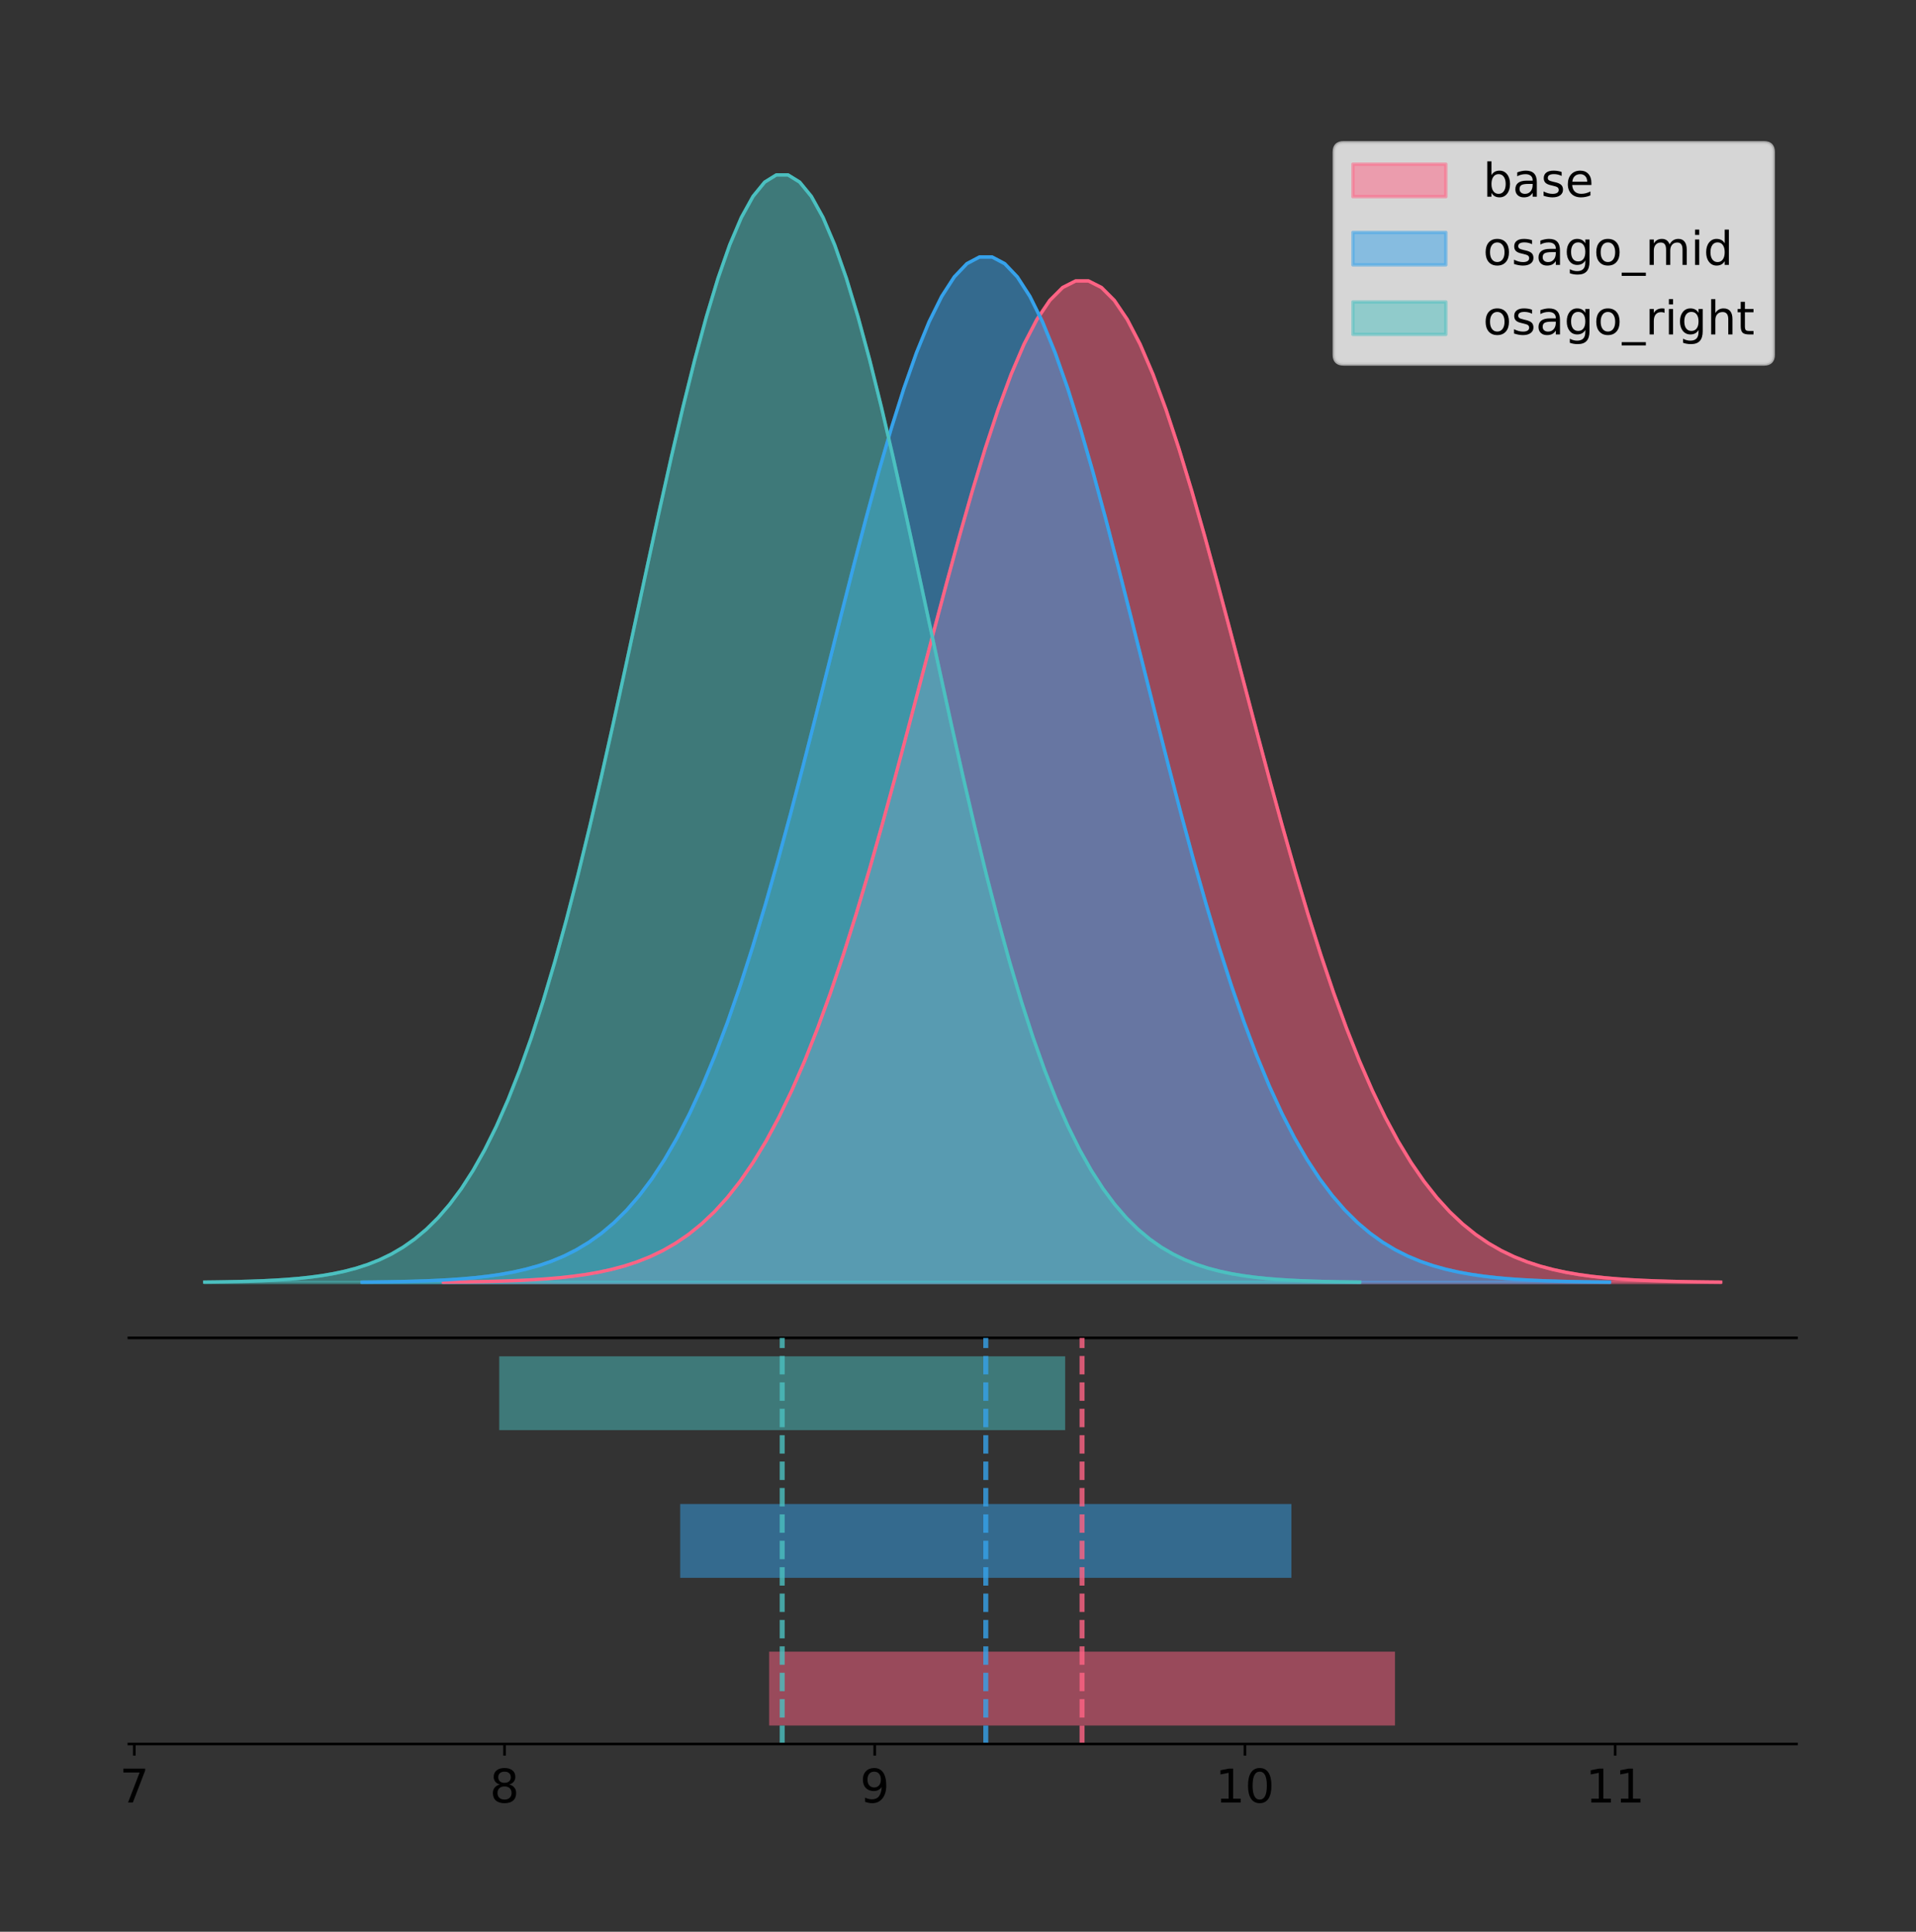 <?xml version="1.0" encoding="utf-8" standalone="no"?>
<!DOCTYPE svg PUBLIC "-//W3C//DTD SVG 1.1//EN"
  "http://www.w3.org/Graphics/SVG/1.1/DTD/svg11.dtd">
<!-- Created with matplotlib (https://matplotlib.org/) -->
<svg height="581.789pt" version="1.1" viewBox="0 0 577.025 581.789" width="577.025pt" xmlns="http://www.w3.org/2000/svg" xmlns:xlink="http://www.w3.org/1999/xlink">
 <rect x="0" y="0" width="577.025" height="581.789" fill="#333333" stroke="none"/>
 <defs>
  <style type="text/css">
*{stroke-linecap:butt;stroke-linejoin:round;}
  </style>
 </defs>
 <g id="figure_1">
  <g id="patch_1">
   <path d="M 0 581.789 
L 577.025 581.789 
L 577.025 0 
L 0 0 
z
" style="fill:none;"/>
  </g>
  <g id="axes_1">
   <g id="patch_2">
    <path d="M 38.825 402.93 
L 541.025 402.93 
L 541.025 36 
L 38.825 36 
z
" style="fill:none;"/>
   </g>
   <g id="PolyCollection_1">
    <defs>
     <path d="M 133.548 -195.538 
L 133.548 -195.639 
L 137.433 -195.677 
L 141.319 -195.729 
L 145.204 -195.797 
L 149.089 -195.888 
L 152.975 -196.008 
L 156.86 -196.164 
L 160.745 -196.367 
L 164.631 -196.629 
L 168.516 -196.964 
L 172.401 -197.389 
L 176.287 -197.926 
L 180.172 -198.599 
L 184.057 -199.435 
L 187.943 -200.468 
L 191.828 -201.734 
L 195.714 -203.274 
L 199.599 -205.135 
L 203.484 -207.365 
L 207.37 -210.018 
L 211.255 -213.152 
L 215.14 -216.824 
L 219.026 -221.095 
L 222.911 -226.022 
L 226.796 -231.663 
L 230.682 -238.069 
L 234.567 -245.285 
L 238.452 -253.347 
L 242.338 -262.278 
L 246.223 -272.087 
L 250.108 -282.767 
L 253.994 -294.289 
L 257.879 -306.606 
L 261.765 -319.646 
L 265.65 -333.314 
L 269.535 -347.492 
L 273.421 -362.039 
L 277.306 -376.79 
L 281.191 -391.564 
L 285.077 -406.163 
L 288.962 -420.375 
L 292.847 -433.985 
L 296.733 -446.772 
L 300.618 -458.523 
L 304.503 -469.031 
L 308.389 -478.108 
L 312.274 -485.586 
L 316.159 -491.324 
L 320.045 -495.212 
L 323.93 -497.175 
L 327.816 -497.175 
L 331.701 -495.212 
L 335.586 -491.324 
L 339.472 -485.586 
L 343.357 -478.108 
L 347.242 -469.031 
L 351.128 -458.523 
L 355.013 -446.772 
L 358.898 -433.985 
L 362.784 -420.375 
L 366.669 -406.163 
L 370.554 -391.564 
L 374.44 -376.79 
L 378.325 -362.039 
L 382.21 -347.492 
L 386.096 -333.314 
L 389.981 -319.646 
L 393.866 -306.606 
L 397.752 -294.289 
L 401.637 -282.767 
L 405.523 -272.087 
L 409.408 -262.278 
L 413.293 -253.347 
L 417.179 -245.285 
L 421.064 -238.069 
L 424.949 -231.663 
L 428.835 -226.022 
L 432.72 -221.095 
L 436.605 -216.824 
L 440.491 -213.152 
L 444.376 -210.018 
L 448.261 -207.365 
L 452.147 -205.135 
L 456.032 -203.274 
L 459.917 -201.734 
L 463.803 -200.468 
L 467.688 -199.435 
L 471.574 -198.599 
L 475.459 -197.926 
L 479.344 -197.389 
L 483.23 -196.964 
L 487.115 -196.629 
L 491 -196.367 
L 494.886 -196.164 
L 498.771 -196.008 
L 502.656 -195.888 
L 506.542 -195.797 
L 510.427 -195.729 
L 514.312 -195.677 
L 518.198 -195.639 
L 518.198 -195.538 
L 518.198 -195.538 
L 514.312 -195.538 
L 510.427 -195.538 
L 506.542 -195.538 
L 502.656 -195.538 
L 498.771 -195.538 
L 494.886 -195.538 
L 491 -195.538 
L 487.115 -195.538 
L 483.23 -195.538 
L 479.344 -195.538 
L 475.459 -195.538 
L 471.574 -195.538 
L 467.688 -195.538 
L 463.803 -195.538 
L 459.917 -195.538 
L 456.032 -195.538 
L 452.147 -195.538 
L 448.261 -195.538 
L 444.376 -195.538 
L 440.491 -195.538 
L 436.605 -195.538 
L 432.72 -195.538 
L 428.835 -195.538 
L 424.949 -195.538 
L 421.064 -195.538 
L 417.179 -195.538 
L 413.293 -195.538 
L 409.408 -195.538 
L 405.523 -195.538 
L 401.637 -195.538 
L 397.752 -195.538 
L 393.866 -195.538 
L 389.981 -195.538 
L 386.096 -195.538 
L 382.21 -195.538 
L 378.325 -195.538 
L 374.44 -195.538 
L 370.554 -195.538 
L 366.669 -195.538 
L 362.784 -195.538 
L 358.898 -195.538 
L 355.013 -195.538 
L 351.128 -195.538 
L 347.242 -195.538 
L 343.357 -195.538 
L 339.472 -195.538 
L 335.586 -195.538 
L 331.701 -195.538 
L 327.816 -195.538 
L 323.93 -195.538 
L 320.045 -195.538 
L 316.159 -195.538 
L 312.274 -195.538 
L 308.389 -195.538 
L 304.503 -195.538 
L 300.618 -195.538 
L 296.733 -195.538 
L 292.847 -195.538 
L 288.962 -195.538 
L 285.077 -195.538 
L 281.191 -195.538 
L 277.306 -195.538 
L 273.421 -195.538 
L 269.535 -195.538 
L 265.65 -195.538 
L 261.765 -195.538 
L 257.879 -195.538 
L 253.994 -195.538 
L 250.108 -195.538 
L 246.223 -195.538 
L 242.338 -195.538 
L 238.452 -195.538 
L 234.567 -195.538 
L 230.682 -195.538 
L 226.796 -195.538 
L 222.911 -195.538 
L 219.026 -195.538 
L 215.14 -195.538 
L 211.255 -195.538 
L 207.37 -195.538 
L 203.484 -195.538 
L 199.599 -195.538 
L 195.714 -195.538 
L 191.828 -195.538 
L 187.943 -195.538 
L 184.057 -195.538 
L 180.172 -195.538 
L 176.287 -195.538 
L 172.401 -195.538 
L 168.516 -195.538 
L 164.631 -195.538 
L 160.745 -195.538 
L 156.86 -195.538 
L 152.975 -195.538 
L 149.089 -195.538 
L 145.204 -195.538 
L 141.319 -195.538 
L 137.433 -195.538 
L 133.548 -195.538 
z
" id="m711c3bc24c" style="stroke:#ff6384;stroke-opacity:0.5;"/>
    </defs>
    <g clip-path="url(#p149f495365)">
     <use style="fill:#ff6384;fill-opacity:0.5;stroke:#ff6384;stroke-opacity:0.5;" x="0" xlink:href="#m711c3bc24c" y="581.789"/>
    </g>
   </g>
   <g id="PolyCollection_2">
    <defs>
     <path d="M 109.054 -195.538 
L 109.054 -195.642 
L 112.848 -195.681 
L 116.643 -195.733 
L 120.438 -195.804 
L 124.232 -195.897 
L 128.027 -196.019 
L 131.821 -196.179 
L 135.616 -196.387 
L 139.41 -196.655 
L 143.205 -196.998 
L 147 -197.434 
L 150.794 -197.983 
L 154.589 -198.672 
L 158.383 -199.529 
L 162.178 -200.586 
L 165.972 -201.882 
L 169.767 -203.459 
L 173.561 -205.364 
L 177.356 -207.648 
L 181.151 -210.365 
L 184.945 -213.573 
L 188.74 -217.334 
L 192.534 -221.706 
L 196.329 -226.752 
L 200.123 -232.528 
L 203.918 -239.087 
L 207.713 -246.476 
L 211.507 -254.73 
L 215.302 -263.875 
L 219.096 -273.919 
L 222.891 -284.854 
L 226.685 -296.652 
L 230.48 -309.263 
L 234.275 -322.615 
L 238.069 -336.611 
L 241.864 -351.128 
L 245.658 -366.022 
L 249.453 -381.127 
L 253.247 -396.254 
L 257.042 -411.202 
L 260.837 -425.754 
L 264.631 -439.69 
L 268.426 -452.783 
L 272.22 -464.815 
L 276.015 -475.574 
L 279.809 -484.868 
L 283.604 -492.525 
L 287.399 -498.4 
L 291.193 -502.381 
L 294.988 -504.392 
L 298.782 -504.392 
L 302.577 -502.381 
L 306.371 -498.4 
L 310.166 -492.525 
L 313.961 -484.868 
L 317.755 -475.574 
L 321.55 -464.815 
L 325.344 -452.783 
L 329.139 -439.69 
L 332.933 -425.754 
L 336.728 -411.202 
L 340.522 -396.254 
L 344.317 -381.127 
L 348.112 -366.022 
L 351.906 -351.128 
L 355.701 -336.611 
L 359.495 -322.615 
L 363.29 -309.263 
L 367.084 -296.652 
L 370.879 -284.854 
L 374.674 -273.919 
L 378.468 -263.875 
L 382.263 -254.73 
L 386.057 -246.476 
L 389.852 -239.087 
L 393.646 -232.528 
L 397.441 -226.752 
L 401.236 -221.706 
L 405.03 -217.334 
L 408.825 -213.573 
L 412.619 -210.365 
L 416.414 -207.648 
L 420.208 -205.364 
L 424.003 -203.459 
L 427.798 -201.882 
L 431.592 -200.586 
L 435.387 -199.529 
L 439.181 -198.672 
L 442.976 -197.983 
L 446.77 -197.434 
L 450.565 -196.998 
L 454.36 -196.655 
L 458.154 -196.387 
L 461.949 -196.179 
L 465.743 -196.019 
L 469.538 -195.897 
L 473.332 -195.804 
L 477.127 -195.733 
L 480.922 -195.681 
L 484.716 -195.642 
L 484.716 -195.538 
L 484.716 -195.538 
L 480.922 -195.538 
L 477.127 -195.538 
L 473.332 -195.538 
L 469.538 -195.538 
L 465.743 -195.538 
L 461.949 -195.538 
L 458.154 -195.538 
L 454.36 -195.538 
L 450.565 -195.538 
L 446.77 -195.538 
L 442.976 -195.538 
L 439.181 -195.538 
L 435.387 -195.538 
L 431.592 -195.538 
L 427.798 -195.538 
L 424.003 -195.538 
L 420.208 -195.538 
L 416.414 -195.538 
L 412.619 -195.538 
L 408.825 -195.538 
L 405.03 -195.538 
L 401.236 -195.538 
L 397.441 -195.538 
L 393.646 -195.538 
L 389.852 -195.538 
L 386.057 -195.538 
L 382.263 -195.538 
L 378.468 -195.538 
L 374.674 -195.538 
L 370.879 -195.538 
L 367.084 -195.538 
L 363.29 -195.538 
L 359.495 -195.538 
L 355.701 -195.538 
L 351.906 -195.538 
L 348.112 -195.538 
L 344.317 -195.538 
L 340.522 -195.538 
L 336.728 -195.538 
L 332.933 -195.538 
L 329.139 -195.538 
L 325.344 -195.538 
L 321.55 -195.538 
L 317.755 -195.538 
L 313.961 -195.538 
L 310.166 -195.538 
L 306.371 -195.538 
L 302.577 -195.538 
L 298.782 -195.538 
L 294.988 -195.538 
L 291.193 -195.538 
L 287.399 -195.538 
L 283.604 -195.538 
L 279.809 -195.538 
L 276.015 -195.538 
L 272.22 -195.538 
L 268.426 -195.538 
L 264.631 -195.538 
L 260.837 -195.538 
L 257.042 -195.538 
L 253.247 -195.538 
L 249.453 -195.538 
L 245.658 -195.538 
L 241.864 -195.538 
L 238.069 -195.538 
L 234.275 -195.538 
L 230.48 -195.538 
L 226.685 -195.538 
L 222.891 -195.538 
L 219.096 -195.538 
L 215.302 -195.538 
L 211.507 -195.538 
L 207.713 -195.538 
L 203.918 -195.538 
L 200.123 -195.538 
L 196.329 -195.538 
L 192.534 -195.538 
L 188.74 -195.538 
L 184.945 -195.538 
L 181.151 -195.538 
L 177.356 -195.538 
L 173.561 -195.538 
L 169.767 -195.538 
L 165.972 -195.538 
L 162.178 -195.538 
L 158.383 -195.538 
L 154.589 -195.538 
L 150.794 -195.538 
L 147 -195.538 
L 143.205 -195.538 
L 139.41 -195.538 
L 135.616 -195.538 
L 131.821 -195.538 
L 128.027 -195.538 
L 124.232 -195.538 
L 120.438 -195.538 
L 116.643 -195.538 
L 112.848 -195.538 
L 109.054 -195.538 
z
" id="maf6a319c27" style="stroke:#36a2eb;stroke-opacity:0.5;"/>
    </defs>
    <g clip-path="url(#p149f495365)">
     <use style="fill:#36a2eb;fill-opacity:0.5;stroke:#36a2eb;stroke-opacity:0.5;" x="0" xlink:href="#maf6a319c27" y="581.789"/>
    </g>
   </g>
   <g id="PolyCollection_3">
    <defs>
     <path d="M 61.652 -195.538 
L 61.652 -195.65 
L 65.166 -195.692 
L 68.679 -195.749 
L 72.192 -195.825 
L 75.706 -195.925 
L 79.219 -196.058 
L 82.733 -196.23 
L 86.246 -196.455 
L 89.759 -196.744 
L 93.273 -197.115 
L 96.786 -197.585 
L 100.299 -198.179 
L 103.813 -198.923 
L 107.326 -199.848 
L 110.84 -200.99 
L 114.353 -202.39 
L 117.866 -204.093 
L 121.38 -206.151 
L 124.893 -208.617 
L 128.406 -211.552 
L 131.92 -215.017 
L 135.433 -219.078 
L 138.947 -223.801 
L 142.46 -229.25 
L 145.973 -235.488 
L 149.487 -242.572 
L 153 -250.552 
L 156.513 -259.468 
L 160.027 -269.344 
L 163.54 -280.192 
L 167.054 -292.002 
L 170.567 -304.744 
L 174.08 -318.365 
L 177.594 -332.786 
L 181.107 -347.901 
L 184.62 -363.58 
L 188.134 -379.667 
L 191.647 -395.98 
L 195.161 -412.318 
L 198.674 -428.462 
L 202.187 -444.18 
L 205.701 -459.23 
L 209.214 -473.372 
L 212.728 -486.366 
L 216.241 -497.987 
L 219.754 -508.025 
L 223.268 -516.294 
L 226.781 -522.64 
L 230.294 -526.94 
L 233.808 -529.111 
L 237.321 -529.111 
L 240.835 -526.94 
L 244.348 -522.64 
L 247.861 -516.294 
L 251.375 -508.025 
L 254.888 -497.987 
L 258.401 -486.366 
L 261.915 -473.372 
L 265.428 -459.23 
L 268.942 -444.18 
L 272.455 -428.462 
L 275.968 -412.318 
L 279.482 -395.98 
L 282.995 -379.667 
L 286.508 -363.58 
L 290.022 -347.901 
L 293.535 -332.786 
L 297.049 -318.365 
L 300.562 -304.744 
L 304.075 -292.002 
L 307.589 -280.192 
L 311.102 -269.344 
L 314.615 -259.468 
L 318.129 -250.552 
L 321.642 -242.572 
L 325.156 -235.488 
L 328.669 -229.25 
L 332.182 -223.801 
L 335.696 -219.078 
L 339.209 -215.017 
L 342.722 -211.552 
L 346.236 -208.617 
L 349.749 -206.151 
L 353.263 -204.093 
L 356.776 -202.39 
L 360.289 -200.99 
L 363.803 -199.848 
L 367.316 -198.923 
L 370.829 -198.179 
L 374.343 -197.585 
L 377.856 -197.115 
L 381.37 -196.744 
L 384.883 -196.455 
L 388.396 -196.23 
L 391.91 -196.058 
L 395.423 -195.925 
L 398.936 -195.825 
L 402.45 -195.749 
L 405.963 -195.692 
L 409.477 -195.65 
L 409.477 -195.538 
L 409.477 -195.538 
L 405.963 -195.538 
L 402.45 -195.538 
L 398.936 -195.538 
L 395.423 -195.538 
L 391.91 -195.538 
L 388.396 -195.538 
L 384.883 -195.538 
L 381.37 -195.538 
L 377.856 -195.538 
L 374.343 -195.538 
L 370.829 -195.538 
L 367.316 -195.538 
L 363.803 -195.538 
L 360.289 -195.538 
L 356.776 -195.538 
L 353.263 -195.538 
L 349.749 -195.538 
L 346.236 -195.538 
L 342.722 -195.538 
L 339.209 -195.538 
L 335.696 -195.538 
L 332.182 -195.538 
L 328.669 -195.538 
L 325.156 -195.538 
L 321.642 -195.538 
L 318.129 -195.538 
L 314.615 -195.538 
L 311.102 -195.538 
L 307.589 -195.538 
L 304.075 -195.538 
L 300.562 -195.538 
L 297.049 -195.538 
L 293.535 -195.538 
L 290.022 -195.538 
L 286.508 -195.538 
L 282.995 -195.538 
L 279.482 -195.538 
L 275.968 -195.538 
L 272.455 -195.538 
L 268.942 -195.538 
L 265.428 -195.538 
L 261.915 -195.538 
L 258.401 -195.538 
L 254.888 -195.538 
L 251.375 -195.538 
L 247.861 -195.538 
L 244.348 -195.538 
L 240.835 -195.538 
L 237.321 -195.538 
L 233.808 -195.538 
L 230.294 -195.538 
L 226.781 -195.538 
L 223.268 -195.538 
L 219.754 -195.538 
L 216.241 -195.538 
L 212.728 -195.538 
L 209.214 -195.538 
L 205.701 -195.538 
L 202.187 -195.538 
L 198.674 -195.538 
L 195.161 -195.538 
L 191.647 -195.538 
L 188.134 -195.538 
L 184.62 -195.538 
L 181.107 -195.538 
L 177.594 -195.538 
L 174.08 -195.538 
L 170.567 -195.538 
L 167.054 -195.538 
L 163.54 -195.538 
L 160.027 -195.538 
L 156.513 -195.538 
L 153 -195.538 
L 149.487 -195.538 
L 145.973 -195.538 
L 142.46 -195.538 
L 138.947 -195.538 
L 135.433 -195.538 
L 131.92 -195.538 
L 128.406 -195.538 
L 124.893 -195.538 
L 121.38 -195.538 
L 117.866 -195.538 
L 114.353 -195.538 
L 110.84 -195.538 
L 107.326 -195.538 
L 103.813 -195.538 
L 100.299 -195.538 
L 96.786 -195.538 
L 93.273 -195.538 
L 89.759 -195.538 
L 86.246 -195.538 
L 82.733 -195.538 
L 79.219 -195.538 
L 75.706 -195.538 
L 72.192 -195.538 
L 68.679 -195.538 
L 65.166 -195.538 
L 61.652 -195.538 
z
" id="m5646fb9f64" style="stroke:#4bc0c0;stroke-opacity:0.5;"/>
    </defs>
    <g clip-path="url(#p149f495365)">
     <use style="fill:#4bc0c0;fill-opacity:0.5;stroke:#4bc0c0;stroke-opacity:0.5;" x="0" xlink:href="#m5646fb9f64" y="581.789"/>
    </g>
   </g>
   <g id="line2d_1">
    <path clip-path="url(#p149f495365)" d="M 133.548 386.15 
L 137.433 386.112 
L 141.319 386.061 
L 145.204 385.992 
L 149.089 385.901 
L 152.975 385.782 
L 156.86 385.625 
L 160.745 385.422 
L 164.631 385.161 
L 168.516 384.826 
L 172.401 384.4 
L 176.287 383.863 
L 180.172 383.191 
L 184.057 382.354 
L 187.943 381.321 
L 191.828 380.055 
L 195.714 378.515 
L 199.599 376.655 
L 203.484 374.425 
L 207.37 371.771 
L 211.255 368.637 
L 215.14 364.965 
L 219.026 360.695 
L 222.911 355.767 
L 226.796 350.126 
L 230.682 343.72 
L 234.567 336.504 
L 238.452 328.442 
L 242.338 319.511 
L 246.223 309.702 
L 250.108 299.023 
L 253.994 287.5 
L 257.879 275.183 
L 261.765 262.143 
L 265.65 248.475 
L 269.535 234.297 
L 273.421 219.751 
L 277.306 204.999 
L 281.191 190.225 
L 285.077 175.627 
L 288.962 161.414 
L 292.847 147.805 
L 296.733 135.017 
L 300.618 123.267 
L 304.503 112.759 
L 308.389 103.682 
L 312.274 96.204 
L 316.159 90.466 
L 320.045 86.578 
L 323.93 84.614 
L 327.816 84.614 
L 331.701 86.578 
L 335.586 90.466 
L 339.472 96.204 
L 343.357 103.682 
L 347.242 112.759 
L 351.128 123.267 
L 355.013 135.017 
L 358.898 147.805 
L 362.784 161.414 
L 366.669 175.627 
L 370.554 190.225 
L 374.44 204.999 
L 378.325 219.751 
L 382.21 234.297 
L 386.096 248.475 
L 389.981 262.143 
L 393.866 275.183 
L 397.752 287.5 
L 401.637 299.023 
L 405.523 309.702 
L 409.408 319.511 
L 413.293 328.442 
L 417.179 336.504 
L 421.064 343.72 
L 424.949 350.126 
L 428.835 355.767 
L 432.72 360.695 
L 436.605 364.965 
L 440.491 368.637 
L 444.376 371.771 
L 448.261 374.425 
L 452.147 376.655 
L 456.032 378.515 
L 459.917 380.055 
L 463.803 381.321 
L 467.688 382.354 
L 471.574 383.191 
L 475.459 383.863 
L 479.344 384.4 
L 483.23 384.826 
L 487.115 385.161 
L 491 385.422 
L 494.886 385.625 
L 498.771 385.782 
L 502.656 385.901 
L 506.542 385.992 
L 510.427 386.061 
L 514.312 386.112 
L 518.198 386.15 
" style="fill:none;stroke:#ff6384;stroke-linecap:square;"/>
   </g>
   <g id="line2d_2">
    <path clip-path="url(#p149f495365)" d="M 109.054 386.148 
L 112.848 386.109 
L 116.643 386.056 
L 120.438 385.986 
L 124.232 385.893 
L 128.027 385.77 
L 131.821 385.61 
L 135.616 385.402 
L 139.41 385.134 
L 143.205 384.792 
L 147 384.356 
L 150.794 383.806 
L 154.589 383.117 
L 158.383 382.261 
L 162.178 381.203 
L 165.972 379.907 
L 169.767 378.33 
L 173.561 376.425 
L 177.356 374.142 
L 181.151 371.424 
L 184.945 368.216 
L 188.74 364.456 
L 192.534 360.083 
L 196.329 355.038 
L 200.123 349.262 
L 203.918 342.702 
L 207.713 335.314 
L 211.507 327.059 
L 215.302 317.914 
L 219.096 307.871 
L 222.891 296.936 
L 226.685 285.138 
L 230.48 272.526 
L 234.275 259.174 
L 238.069 245.179 
L 241.864 230.662 
L 245.658 215.767 
L 249.453 200.663 
L 253.247 185.535 
L 257.042 170.588 
L 260.837 156.035 
L 264.631 142.1 
L 268.426 129.006 
L 272.22 116.975 
L 276.015 106.215 
L 279.809 96.921 
L 283.604 89.264 
L 287.399 83.389 
L 291.193 79.408 
L 294.988 77.398 
L 298.782 77.398 
L 302.577 79.408 
L 306.371 83.389 
L 310.166 89.264 
L 313.961 96.921 
L 317.755 106.215 
L 321.55 116.975 
L 325.344 129.006 
L 329.139 142.1 
L 332.933 156.035 
L 336.728 170.588 
L 340.522 185.535 
L 344.317 200.663 
L 348.112 215.767 
L 351.906 230.662 
L 355.701 245.179 
L 359.495 259.174 
L 363.29 272.526 
L 367.084 285.138 
L 370.879 296.936 
L 374.674 307.871 
L 378.468 317.914 
L 382.263 327.059 
L 386.057 335.314 
L 389.852 342.702 
L 393.646 349.262 
L 397.441 355.038 
L 401.236 360.083 
L 405.03 364.456 
L 408.825 368.216 
L 412.619 371.424 
L 416.414 374.142 
L 420.208 376.425 
L 424.003 378.33 
L 427.798 379.907 
L 431.592 381.203 
L 435.387 382.261 
L 439.181 383.117 
L 442.976 383.806 
L 446.77 384.356 
L 450.565 384.792 
L 454.36 385.134 
L 458.154 385.402 
L 461.949 385.61 
L 465.743 385.77 
L 469.538 385.893 
L 473.332 385.986 
L 477.127 386.056 
L 480.922 386.109 
L 484.716 386.148 
" style="fill:none;stroke:#36a2eb;stroke-linecap:square;"/>
   </g>
   <g id="line2d_3">
    <path clip-path="url(#p149f495365)" d="M 61.652 386.139 
L 65.166 386.097 
L 68.679 386.04 
L 72.192 385.965 
L 75.706 385.864 
L 79.219 385.732 
L 82.733 385.559 
L 86.246 385.334 
L 89.759 385.045 
L 93.273 384.675 
L 96.786 384.204 
L 100.299 383.61 
L 103.813 382.867 
L 107.326 381.941 
L 110.84 380.799 
L 114.353 379.399 
L 117.866 377.696 
L 121.38 375.639 
L 124.893 373.172 
L 128.406 370.238 
L 131.92 366.772 
L 135.433 362.711 
L 138.947 357.989 
L 142.46 352.539 
L 145.973 346.301 
L 149.487 339.217 
L 153 331.237 
L 156.513 322.322 
L 160.027 312.445 
L 163.54 301.597 
L 167.054 289.787 
L 170.567 277.045 
L 174.08 263.424 
L 177.594 249.004 
L 181.107 233.888 
L 184.62 218.209 
L 188.134 202.123 
L 191.647 185.809 
L 195.161 169.471 
L 198.674 153.327 
L 202.187 137.61 
L 205.701 122.559 
L 209.214 108.418 
L 212.728 95.423 
L 216.241 83.803 
L 219.754 73.765 
L 223.268 65.495 
L 226.781 59.15 
L 230.294 54.85 
L 233.808 52.679 
L 237.321 52.679 
L 240.835 54.85 
L 244.348 59.15 
L 247.861 65.495 
L 251.375 73.765 
L 254.888 83.803 
L 258.401 95.423 
L 261.915 108.418 
L 265.428 122.559 
L 268.942 137.61 
L 272.455 153.327 
L 275.968 169.471 
L 279.482 185.809 
L 282.995 202.123 
L 286.508 218.209 
L 290.022 233.888 
L 293.535 249.004 
L 297.049 263.424 
L 300.562 277.045 
L 304.075 289.787 
L 307.589 301.597 
L 311.102 312.445 
L 314.615 322.322 
L 318.129 331.237 
L 321.642 339.217 
L 325.156 346.301 
L 328.669 352.539 
L 332.182 357.989 
L 335.696 362.711 
L 339.209 366.772 
L 342.722 370.238 
L 346.236 373.172 
L 349.749 375.639 
L 353.263 377.696 
L 356.776 379.399 
L 360.289 380.799 
L 363.803 381.941 
L 367.316 382.867 
L 370.829 383.61 
L 374.343 384.204 
L 377.856 384.675 
L 381.37 385.045 
L 384.883 385.334 
L 388.396 385.559 
L 391.91 385.732 
L 395.423 385.864 
L 398.936 385.965 
L 402.45 386.04 
L 405.963 386.097 
L 409.477 386.139 
" style="fill:none;stroke:#4bc0c0;stroke-linecap:square;"/>
   </g>
   <g id="patch_3">
    <path d="M 38.825 402.93 
L 541.025 402.93 
" style="fill:none;stroke:#000000;stroke-linecap:square;stroke-linejoin:miter;stroke-width:0.8;"/>
   </g>
   <g id="legend_1">
    <g id="patch_4">
     <path d="M 404.639 109.627 
L 531.225 109.627 
Q 534.025 109.627 534.025 106.827 
L 534.025 45.8 
Q 534.025 43 531.225 43 
L 404.639 43 
Q 401.839 43 401.839 45.8 
L 401.839 106.827 
Q 401.839 109.627 404.639 109.627 
z
" style="fill:#ffffff;opacity:0.8;stroke:#cccccc;stroke-linejoin:miter;"/>
    </g>
    <g id="patch_5">
     <path d="M 407.439 59.238 
L 435.439 59.238 
L 435.439 49.438 
L 407.439 49.438 
z
" style="fill:#ff6384;opacity:0.5;stroke:#ff6384;stroke-linejoin:miter;"/>
    </g>
    <g id="text_1">
     <!-- base -->
     <defs>
      <path d="M 48.688 27.297 
Q 48.688 37.203 44.609 42.844 
Q 40.531 48.484 33.406 48.484 
Q 26.266 48.484 22.188 42.844 
Q 18.109 37.203 18.109 27.297 
Q 18.109 17.391 22.188 11.75 
Q 26.266 6.109 33.406 6.109 
Q 40.531 6.109 44.609 11.75 
Q 48.688 17.391 48.688 27.297 
z
M 18.109 46.391 
Q 20.953 51.266 25.266 53.625 
Q 29.594 56 35.594 56 
Q 45.562 56 51.781 48.094 
Q 58.016 40.188 58.016 27.297 
Q 58.016 14.406 51.781 6.484 
Q 45.562 -1.422 35.594 -1.422 
Q 29.594 -1.422 25.266 0.953 
Q 20.953 3.328 18.109 8.203 
L 18.109 0 
L 9.078 0 
L 9.078 75.984 
L 18.109 75.984 
z
" id="DejaVuSans-98"/>
      <path d="M 34.281 27.484 
Q 23.391 27.484 19.188 25 
Q 14.984 22.516 14.984 16.5 
Q 14.984 11.719 18.141 8.906 
Q 21.297 6.109 26.703 6.109 
Q 34.188 6.109 38.703 11.406 
Q 43.219 16.703 43.219 25.484 
L 43.219 27.484 
z
M 52.203 31.203 
L 52.203 0 
L 43.219 0 
L 43.219 8.297 
Q 40.141 3.328 35.547 0.953 
Q 30.953 -1.422 24.312 -1.422 
Q 15.922 -1.422 10.953 3.297 
Q 6 8.016 6 15.922 
Q 6 25.141 12.172 29.828 
Q 18.359 34.516 30.609 34.516 
L 43.219 34.516 
L 43.219 35.406 
Q 43.219 41.609 39.141 45 
Q 35.062 48.391 27.688 48.391 
Q 23 48.391 18.547 47.266 
Q 14.109 46.141 10.016 43.891 
L 10.016 52.203 
Q 14.938 54.109 19.578 55.047 
Q 24.219 56 28.609 56 
Q 40.484 56 46.344 49.844 
Q 52.203 43.703 52.203 31.203 
z
" id="DejaVuSans-97"/>
      <path d="M 44.281 53.078 
L 44.281 44.578 
Q 40.484 46.531 36.375 47.5 
Q 32.281 48.484 27.875 48.484 
Q 21.188 48.484 17.844 46.438 
Q 14.5 44.391 14.5 40.281 
Q 14.5 37.156 16.891 35.375 
Q 19.281 33.594 26.516 31.984 
L 29.594 31.297 
Q 39.156 29.25 43.188 25.516 
Q 47.219 21.781 47.219 15.094 
Q 47.219 7.469 41.188 3.016 
Q 35.156 -1.422 24.609 -1.422 
Q 20.219 -1.422 15.453 -0.562 
Q 10.688 0.297 5.422 2 
L 5.422 11.281 
Q 10.406 8.688 15.234 7.391 
Q 20.062 6.109 24.812 6.109 
Q 31.156 6.109 34.562 8.281 
Q 37.984 10.453 37.984 14.406 
Q 37.984 18.062 35.516 20.016 
Q 33.062 21.969 24.703 23.781 
L 21.578 24.516 
Q 13.234 26.266 9.516 29.906 
Q 5.812 33.547 5.812 39.891 
Q 5.812 47.609 11.281 51.797 
Q 16.75 56 26.812 56 
Q 31.781 56 36.172 55.266 
Q 40.578 54.547 44.281 53.078 
z
" id="DejaVuSans-115"/>
      <path d="M 56.203 29.594 
L 56.203 25.203 
L 14.891 25.203 
Q 15.484 15.922 20.484 11.062 
Q 25.484 6.203 34.422 6.203 
Q 39.594 6.203 44.453 7.469 
Q 49.312 8.734 54.109 11.281 
L 54.109 2.781 
Q 49.266 0.734 44.188 -0.344 
Q 39.109 -1.422 33.891 -1.422 
Q 20.797 -1.422 13.156 6.188 
Q 5.516 13.812 5.516 26.812 
Q 5.516 40.234 12.766 48.109 
Q 20.016 56 32.328 56 
Q 43.359 56 49.781 48.891 
Q 56.203 41.797 56.203 29.594 
z
M 47.219 32.234 
Q 47.125 39.594 43.094 43.984 
Q 39.062 48.391 32.422 48.391 
Q 24.906 48.391 20.391 44.141 
Q 15.875 39.891 15.188 32.172 
z
" id="DejaVuSans-101"/>
     </defs>
     <g transform="translate(446.639 59.238)scale(0.14 -0.14)">
      <use xlink:href="#DejaVuSans-98"/>
      <use x="63.477" xlink:href="#DejaVuSans-97"/>
      <use x="124.756" xlink:href="#DejaVuSans-115"/>
      <use x="176.855" xlink:href="#DejaVuSans-101"/>
     </g>
    </g>
    <g id="patch_6">
     <path d="M 407.439 79.787 
L 435.439 79.787 
L 435.439 69.987 
L 407.439 69.987 
z
" style="fill:#36a2eb;opacity:0.5;stroke:#36a2eb;stroke-linejoin:miter;"/>
    </g>
    <g id="text_2">
     <!-- osago_mid -->
     <defs>
      <path d="M 30.609 48.391 
Q 23.391 48.391 19.188 42.75 
Q 14.984 37.109 14.984 27.297 
Q 14.984 17.484 19.156 11.844 
Q 23.344 6.203 30.609 6.203 
Q 37.797 6.203 41.984 11.859 
Q 46.188 17.531 46.188 27.297 
Q 46.188 37.016 41.984 42.703 
Q 37.797 48.391 30.609 48.391 
z
M 30.609 56 
Q 42.328 56 49.016 48.375 
Q 55.719 40.766 55.719 27.297 
Q 55.719 13.875 49.016 6.219 
Q 42.328 -1.422 30.609 -1.422 
Q 18.844 -1.422 12.172 6.219 
Q 5.516 13.875 5.516 27.297 
Q 5.516 40.766 12.172 48.375 
Q 18.844 56 30.609 56 
z
" id="DejaVuSans-111"/>
      <path d="M 45.406 27.984 
Q 45.406 37.75 41.375 43.109 
Q 37.359 48.484 30.078 48.484 
Q 22.859 48.484 18.828 43.109 
Q 14.797 37.75 14.797 27.984 
Q 14.797 18.266 18.828 12.891 
Q 22.859 7.516 30.078 7.516 
Q 37.359 7.516 41.375 12.891 
Q 45.406 18.266 45.406 27.984 
z
M 54.391 6.781 
Q 54.391 -7.172 48.188 -13.984 
Q 42 -20.797 29.203 -20.797 
Q 24.469 -20.797 20.266 -20.094 
Q 16.062 -19.391 12.109 -17.922 
L 12.109 -9.188 
Q 16.062 -11.328 19.922 -12.344 
Q 23.781 -13.375 27.781 -13.375 
Q 36.625 -13.375 41.016 -8.766 
Q 45.406 -4.156 45.406 5.172 
L 45.406 9.625 
Q 42.625 4.781 38.281 2.391 
Q 33.938 0 27.875 0 
Q 17.828 0 11.672 7.656 
Q 5.516 15.328 5.516 27.984 
Q 5.516 40.672 11.672 48.328 
Q 17.828 56 27.875 56 
Q 33.938 56 38.281 53.609 
Q 42.625 51.219 45.406 46.391 
L 45.406 54.688 
L 54.391 54.688 
z
" id="DejaVuSans-103"/>
      <path d="M 50.984 -16.609 
L 50.984 -23.578 
L -0.984 -23.578 
L -0.984 -16.609 
z
" id="DejaVuSans-95"/>
      <path d="M 52 44.188 
Q 55.375 50.25 60.062 53.125 
Q 64.75 56 71.094 56 
Q 79.641 56 84.281 50.016 
Q 88.922 44.047 88.922 33.016 
L 88.922 0 
L 79.891 0 
L 79.891 32.719 
Q 79.891 40.578 77.094 44.375 
Q 74.312 48.188 68.609 48.188 
Q 61.625 48.188 57.562 43.547 
Q 53.516 38.922 53.516 30.906 
L 53.516 0 
L 44.484 0 
L 44.484 32.719 
Q 44.484 40.625 41.703 44.406 
Q 38.922 48.188 33.109 48.188 
Q 26.219 48.188 22.156 43.531 
Q 18.109 38.875 18.109 30.906 
L 18.109 0 
L 9.078 0 
L 9.078 54.688 
L 18.109 54.688 
L 18.109 46.188 
Q 21.188 51.219 25.484 53.609 
Q 29.781 56 35.688 56 
Q 41.656 56 45.828 52.969 
Q 50 49.953 52 44.188 
z
" id="DejaVuSans-109"/>
      <path d="M 9.422 54.688 
L 18.406 54.688 
L 18.406 0 
L 9.422 0 
z
M 9.422 75.984 
L 18.406 75.984 
L 18.406 64.594 
L 9.422 64.594 
z
" id="DejaVuSans-105"/>
      <path d="M 45.406 46.391 
L 45.406 75.984 
L 54.391 75.984 
L 54.391 0 
L 45.406 0 
L 45.406 8.203 
Q 42.578 3.328 38.25 0.953 
Q 33.938 -1.422 27.875 -1.422 
Q 17.969 -1.422 11.734 6.484 
Q 5.516 14.406 5.516 27.297 
Q 5.516 40.188 11.734 48.094 
Q 17.969 56 27.875 56 
Q 33.938 56 38.25 53.625 
Q 42.578 51.266 45.406 46.391 
z
M 14.797 27.297 
Q 14.797 17.391 18.875 11.75 
Q 22.953 6.109 30.078 6.109 
Q 37.203 6.109 41.297 11.75 
Q 45.406 17.391 45.406 27.297 
Q 45.406 37.203 41.297 42.844 
Q 37.203 48.484 30.078 48.484 
Q 22.953 48.484 18.875 42.844 
Q 14.797 37.203 14.797 27.297 
z
" id="DejaVuSans-100"/>
     </defs>
     <g transform="translate(446.639 79.787)scale(0.14 -0.14)">
      <use xlink:href="#DejaVuSans-111"/>
      <use x="61.182" xlink:href="#DejaVuSans-115"/>
      <use x="113.281" xlink:href="#DejaVuSans-97"/>
      <use x="174.561" xlink:href="#DejaVuSans-103"/>
      <use x="238.037" xlink:href="#DejaVuSans-111"/>
      <use x="299.219" xlink:href="#DejaVuSans-95"/>
      <use x="349.219" xlink:href="#DejaVuSans-109"/>
      <use x="446.631" xlink:href="#DejaVuSans-105"/>
      <use x="474.414" xlink:href="#DejaVuSans-100"/>
     </g>
    </g>
    <g id="patch_7">
     <path d="M 407.439 100.726 
L 435.439 100.726 
L 435.439 90.926 
L 407.439 90.926 
z
" style="fill:#4bc0c0;opacity:0.5;stroke:#4bc0c0;stroke-linejoin:miter;"/>
    </g>
    <g id="text_3">
     <!-- osago_right -->
     <defs>
      <path d="M 41.109 46.297 
Q 39.594 47.172 37.812 47.578 
Q 36.031 48 33.891 48 
Q 26.266 48 22.188 43.047 
Q 18.109 38.094 18.109 28.812 
L 18.109 0 
L 9.078 0 
L 9.078 54.688 
L 18.109 54.688 
L 18.109 46.188 
Q 20.953 51.172 25.484 53.578 
Q 30.031 56 36.531 56 
Q 37.453 56 38.578 55.875 
Q 39.703 55.766 41.062 55.516 
z
" id="DejaVuSans-114"/>
      <path d="M 54.891 33.016 
L 54.891 0 
L 45.906 0 
L 45.906 32.719 
Q 45.906 40.484 42.875 44.328 
Q 39.844 48.188 33.797 48.188 
Q 26.516 48.188 22.312 43.547 
Q 18.109 38.922 18.109 30.906 
L 18.109 0 
L 9.078 0 
L 9.078 75.984 
L 18.109 75.984 
L 18.109 46.188 
Q 21.344 51.125 25.703 53.562 
Q 30.078 56 35.797 56 
Q 45.219 56 50.047 50.172 
Q 54.891 44.344 54.891 33.016 
z
" id="DejaVuSans-104"/>
      <path d="M 18.312 70.219 
L 18.312 54.688 
L 36.812 54.688 
L 36.812 47.703 
L 18.312 47.703 
L 18.312 18.016 
Q 18.312 11.328 20.141 9.422 
Q 21.969 7.516 27.594 7.516 
L 36.812 7.516 
L 36.812 0 
L 27.594 0 
Q 17.188 0 13.234 3.875 
Q 9.281 7.766 9.281 18.016 
L 9.281 47.703 
L 2.688 47.703 
L 2.688 54.688 
L 9.281 54.688 
L 9.281 70.219 
z
" id="DejaVuSans-116"/>
     </defs>
     <g transform="translate(446.639 100.726)scale(0.14 -0.14)">
      <use xlink:href="#DejaVuSans-111"/>
      <use x="61.182" xlink:href="#DejaVuSans-115"/>
      <use x="113.281" xlink:href="#DejaVuSans-97"/>
      <use x="174.561" xlink:href="#DejaVuSans-103"/>
      <use x="238.037" xlink:href="#DejaVuSans-111"/>
      <use x="299.219" xlink:href="#DejaVuSans-95"/>
      <use x="349.219" xlink:href="#DejaVuSans-114"/>
      <use x="390.332" xlink:href="#DejaVuSans-105"/>
      <use x="418.115" xlink:href="#DejaVuSans-103"/>
      <use x="481.592" xlink:href="#DejaVuSans-104"/>
      <use x="544.971" xlink:href="#DejaVuSans-116"/>
     </g>
    </g>
   </g>
  </g>
  <g id="axes_2">
   <g id="patch_8">
    <path d="M 38.825 525.24 
L 541.025 525.24 
L 541.025 402.93 
L 38.825 402.93 
z
" style="fill:none;"/>
   </g>
   <g id="patch_9">
    <path clip-path="url(#p238be32f71)" d="M 231.634 519.68 
L 420.112 519.68 
L 420.112 497.442 
L 231.634 497.442 
z
" style="fill:#ff6384;opacity:0.5;"/>
   </g>
   <g id="patch_10">
    <path clip-path="url(#p238be32f71)" d="M 204.848 475.204 
L 388.922 475.204 
L 388.922 452.966 
L 204.848 452.966 
z
" style="fill:#36a2eb;opacity:0.5;"/>
   </g>
   <g id="patch_11">
    <path clip-path="url(#p238be32f71)" d="M 150.348 430.728 
L 320.781 430.728 
L 320.781 408.49 
L 150.348 408.49 
z
" style="fill:#4bc0c0;opacity:0.5;"/>
   </g>
   <g id="matplotlib.axis_1">
    <g id="xtick_1">
     <g id="line2d_4">
      <defs>
       <path d="M 0 0 
L 0 3.5 
" id="mc846f88cde" style="stroke:#000000;stroke-width:0.8;"/>
      </defs>
      <g>
       <use style="stroke:#000000;stroke-width:0.8;" x="40.454" xlink:href="#mc846f88cde" y="525.24"/>
      </g>
     </g>
     <g id="text_4">
      <!-- 7 -->
      <defs>
       <path d="M 8.203 72.906 
L 55.078 72.906 
L 55.078 68.703 
L 28.609 0 
L 18.312 0 
L 43.219 64.594 
L 8.203 64.594 
z
" id="DejaVuSans-55"/>
      </defs>
      <g transform="translate(36 542.878)scale(0.14 -0.14)">
       <use xlink:href="#DejaVuSans-55"/>
      </g>
     </g>
    </g>
    <g id="xtick_2">
     <g id="line2d_5">
      <g>
       <use style="stroke:#000000;stroke-width:0.8;" x="151.946" xlink:href="#mc846f88cde" y="525.24"/>
      </g>
     </g>
     <g id="text_5">
      <!-- 8 -->
      <defs>
       <path d="M 31.781 34.625 
Q 24.75 34.625 20.719 30.859 
Q 16.703 27.094 16.703 20.516 
Q 16.703 13.922 20.719 10.156 
Q 24.75 6.391 31.781 6.391 
Q 38.812 6.391 42.859 10.172 
Q 46.922 13.969 46.922 20.516 
Q 46.922 27.094 42.891 30.859 
Q 38.875 34.625 31.781 34.625 
z
M 21.922 38.812 
Q 15.578 40.375 12.031 44.719 
Q 8.5 49.078 8.5 55.328 
Q 8.5 64.062 14.719 69.141 
Q 20.953 74.219 31.781 74.219 
Q 42.672 74.219 48.875 69.141 
Q 55.078 64.062 55.078 55.328 
Q 55.078 49.078 51.531 44.719 
Q 48 40.375 41.703 38.812 
Q 48.828 37.156 52.797 32.312 
Q 56.781 27.484 56.781 20.516 
Q 56.781 9.906 50.312 4.234 
Q 43.844 -1.422 31.781 -1.422 
Q 19.734 -1.422 13.25 4.234 
Q 6.781 9.906 6.781 20.516 
Q 6.781 27.484 10.781 32.312 
Q 14.797 37.156 21.922 38.812 
z
M 18.312 54.391 
Q 18.312 48.734 21.844 45.562 
Q 25.391 42.391 31.781 42.391 
Q 38.141 42.391 41.719 45.562 
Q 45.312 48.734 45.312 54.391 
Q 45.312 60.062 41.719 63.234 
Q 38.141 66.406 31.781 66.406 
Q 25.391 66.406 21.844 63.234 
Q 18.312 60.062 18.312 54.391 
z
" id="DejaVuSans-56"/>
      </defs>
      <g transform="translate(147.492 542.878)scale(0.14 -0.14)">
       <use xlink:href="#DejaVuSans-56"/>
      </g>
     </g>
    </g>
    <g id="xtick_3">
     <g id="line2d_6">
      <g>
       <use style="stroke:#000000;stroke-width:0.8;" x="263.437" xlink:href="#mc846f88cde" y="525.24"/>
      </g>
     </g>
     <g id="text_6">
      <!-- 9 -->
      <defs>
       <path d="M 10.984 1.516 
L 10.984 10.5 
Q 14.703 8.734 18.5 7.812 
Q 22.312 6.891 25.984 6.891 
Q 35.75 6.891 40.891 13.453 
Q 46.047 20.016 46.781 33.406 
Q 43.953 29.203 39.594 26.953 
Q 35.25 24.703 29.984 24.703 
Q 19.047 24.703 12.672 31.312 
Q 6.297 37.938 6.297 49.422 
Q 6.297 60.641 12.938 67.422 
Q 19.578 74.219 30.609 74.219 
Q 43.266 74.219 49.922 64.516 
Q 56.594 54.828 56.594 36.375 
Q 56.594 19.141 48.406 8.859 
Q 40.234 -1.422 26.422 -1.422 
Q 22.703 -1.422 18.891 -0.688 
Q 15.094 0.047 10.984 1.516 
z
M 30.609 32.422 
Q 37.25 32.422 41.125 36.953 
Q 45.016 41.5 45.016 49.422 
Q 45.016 57.281 41.125 61.844 
Q 37.25 66.406 30.609 66.406 
Q 23.969 66.406 20.094 61.844 
Q 16.219 57.281 16.219 49.422 
Q 16.219 41.5 20.094 36.953 
Q 23.969 32.422 30.609 32.422 
z
" id="DejaVuSans-57"/>
      </defs>
      <g transform="translate(258.984 542.878)scale(0.14 -0.14)">
       <use xlink:href="#DejaVuSans-57"/>
      </g>
     </g>
    </g>
    <g id="xtick_4">
     <g id="line2d_7">
      <g>
       <use style="stroke:#000000;stroke-width:0.8;" x="374.929" xlink:href="#mc846f88cde" y="525.24"/>
      </g>
     </g>
     <g id="text_7">
      <!-- 10 -->
      <defs>
       <path d="M 12.406 8.297 
L 28.516 8.297 
L 28.516 63.922 
L 10.984 60.406 
L 10.984 69.391 
L 28.422 72.906 
L 38.281 72.906 
L 38.281 8.297 
L 54.391 8.297 
L 54.391 0 
L 12.406 0 
z
" id="DejaVuSans-49"/>
       <path d="M 31.781 66.406 
Q 24.172 66.406 20.328 58.906 
Q 16.5 51.422 16.5 36.375 
Q 16.5 21.391 20.328 13.891 
Q 24.172 6.391 31.781 6.391 
Q 39.453 6.391 43.281 13.891 
Q 47.125 21.391 47.125 36.375 
Q 47.125 51.422 43.281 58.906 
Q 39.453 66.406 31.781 66.406 
z
M 31.781 74.219 
Q 44.047 74.219 50.516 64.516 
Q 56.984 54.828 56.984 36.375 
Q 56.984 17.969 50.516 8.266 
Q 44.047 -1.422 31.781 -1.422 
Q 19.531 -1.422 13.062 8.266 
Q 6.594 17.969 6.594 36.375 
Q 6.594 54.828 13.062 64.516 
Q 19.531 74.219 31.781 74.219 
z
" id="DejaVuSans-48"/>
      </defs>
      <g transform="translate(366.022 542.878)scale(0.14 -0.14)">
       <use xlink:href="#DejaVuSans-49"/>
       <use x="63.623" xlink:href="#DejaVuSans-48"/>
      </g>
     </g>
    </g>
    <g id="xtick_5">
     <g id="line2d_8">
      <g>
       <use style="stroke:#000000;stroke-width:0.8;" x="486.421" xlink:href="#mc846f88cde" y="525.24"/>
      </g>
     </g>
     <g id="text_8">
      <!-- 11 -->
      <g transform="translate(477.514 542.878)scale(0.14 -0.14)">
       <use xlink:href="#DejaVuSans-49"/>
       <use x="63.623" xlink:href="#DejaVuSans-49"/>
      </g>
     </g>
    </g>
   </g>
   <g id="line2d_9">
    <path clip-path="url(#p238be32f71)" d="M 325.873 525.24 
L 325.873 402.93 
" style="fill:none;stroke:#ff6384;stroke-dasharray:5.55,2.4;stroke-dashoffset:0;stroke-opacity:0.8;stroke-width:1.5;"/>
   </g>
   <g id="line2d_10">
    <path clip-path="url(#p238be32f71)" d="M 296.885 525.24 
L 296.885 402.93 
" style="fill:none;stroke:#36a2eb;stroke-dasharray:5.55,2.4;stroke-dashoffset:0;stroke-opacity:0.8;stroke-width:1.5;"/>
   </g>
   <g id="line2d_11">
    <path clip-path="url(#p238be32f71)" d="M 235.564 525.24 
L 235.564 402.93 
" style="fill:none;stroke:#4bc0c0;stroke-dasharray:5.55,2.4;stroke-dashoffset:0;stroke-opacity:0.8;stroke-width:1.5;"/>
   </g>
   <g id="patch_12">
    <path d="M 38.825 525.24 
L 541.025 525.24 
" style="fill:none;stroke:#000000;stroke-linecap:square;stroke-linejoin:miter;stroke-width:0.8;"/>
   </g>
  </g>
 </g>
 <defs>
  <clipPath id="p149f495365">
   <rect height="366.93" width="502.2" x="38.825" y="36"/>
  </clipPath>
  <clipPath id="p238be32f71">
   <rect height="122.31" width="502.2" x="38.825" y="402.93"/>
  </clipPath>
 </defs>
</svg>

